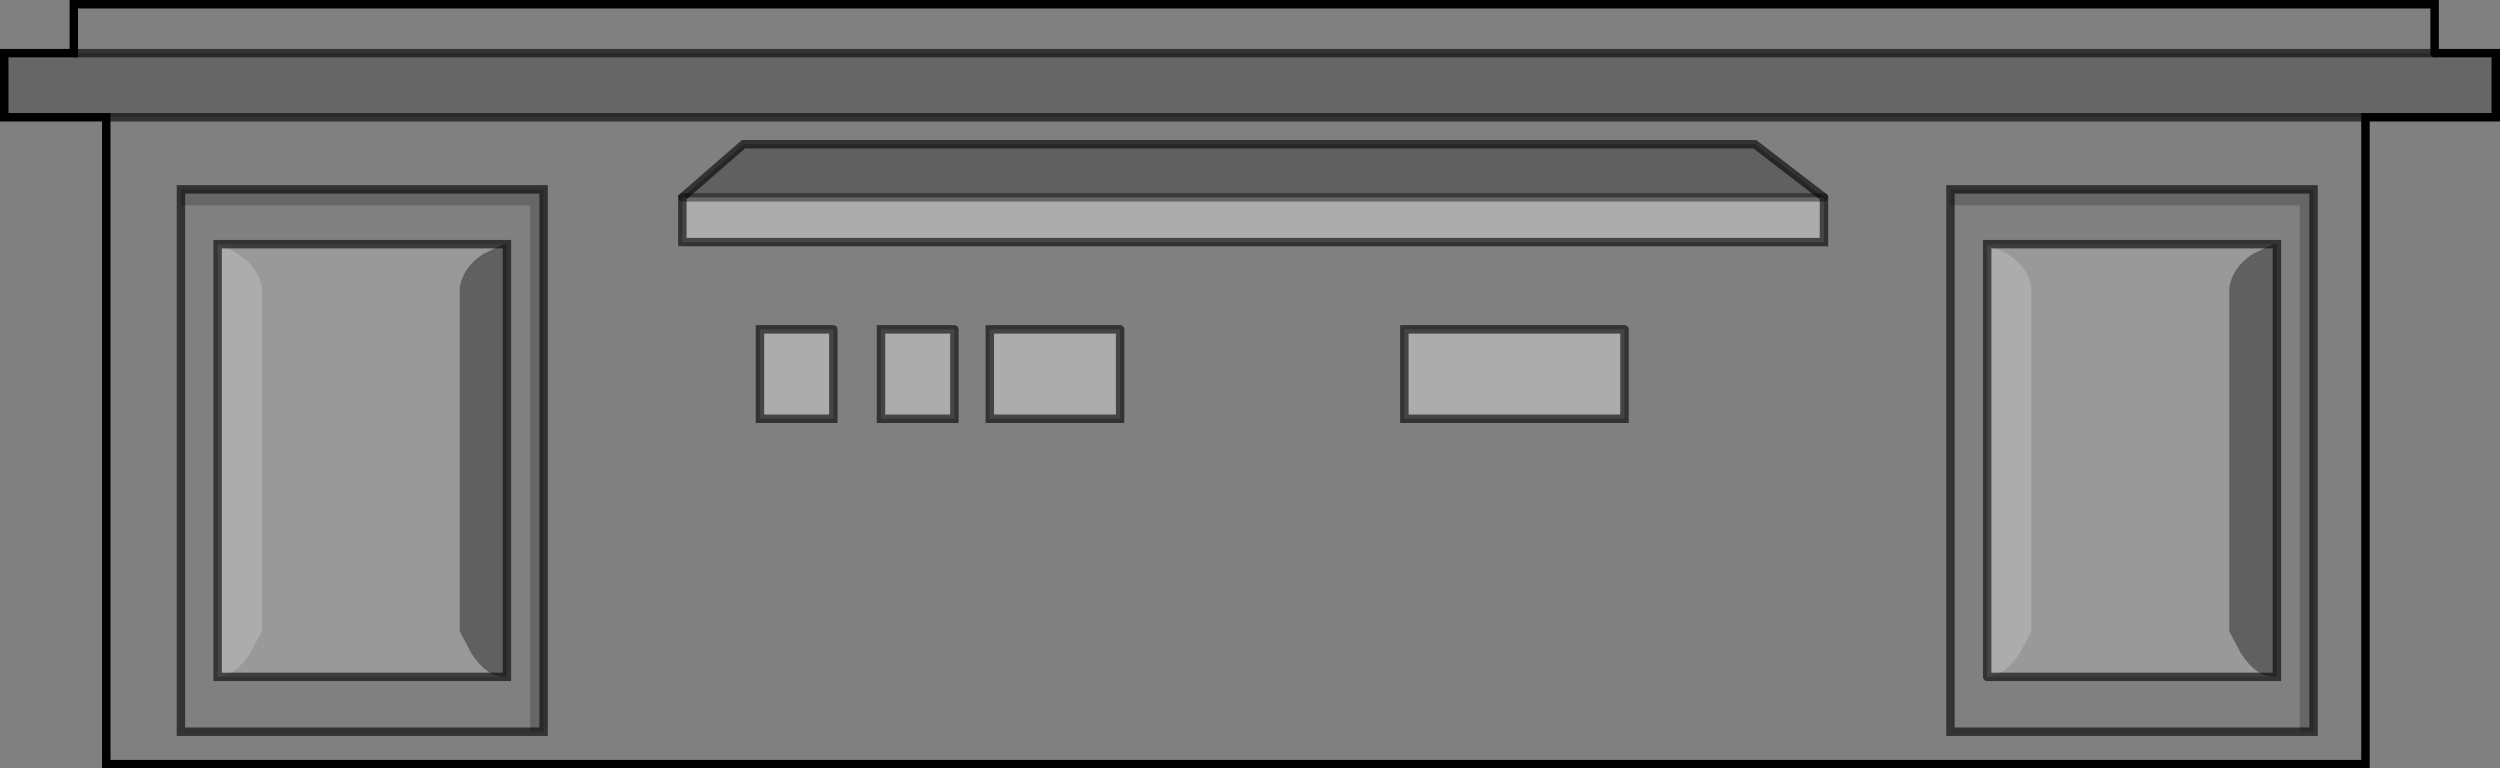 <?xml version="1.0" encoding="UTF-8" standalone="no"?>
<svg xmlns:xlink="http://www.w3.org/1999/xlink" height="91.1px" width="296.4px" xmlns="http://www.w3.org/2000/svg">
  <rect width="100%" height="100%" fill="#808080" stroke="none"/>
  <g transform="matrix(1.0, 0.0, 0.0, 1.0, 148.2, 45.55)">
    <path d="M-67.3 -22.15 L-67.3 -16.85 68.05 -16.85 68.05 -22.15 59.85 -28.45 -60.05 -28.45 -67.3 -22.15 M44.4 -6.5 L18.3 -6.5 18.3 4.1 44.4 4.1 44.4 -6.5 M124.45 41.2 L126.1 41.2 126.1 -23.1 83.05 -23.1 83.05 -21.2 124.45 -21.2 124.45 41.2 83.05 41.2 83.05 -21.2 83.05 41.2 124.45 41.2 M87.4 34.7 L121.3 34.7 121.75 34.7 121.75 -16.6 121.3 -16.6 87.4 -16.6 87.4 34.7 M132.25 -31.65 L132.25 45.05 -135.6 45.05 -135.6 -31.65 132.25 -31.65 M-139.45 -39.25 L-139.45 -45.05 140.45 -45.05 140.45 -39.25 -139.45 -39.25 M-85.35 41.2 L-83.75 41.2 -83.75 -23.1 -126.75 -23.1 -126.75 -21.2 -85.35 -21.2 -85.35 41.2 -126.75 41.2 -126.75 -21.2 -126.75 41.2 -85.35 41.2 M-88.5 34.7 L-88.1 34.7 -88.1 -16.6 -88.5 -16.6 -122.4 -16.6 -122.4 34.7 -88.5 34.7 M-35.05 -6.5 L-43.75 -6.5 -43.75 4.1 -35.05 4.1 -35.05 -6.5 M-15.4 -6.5 L-30.85 -6.5 -30.85 4.1 -15.4 4.1 -15.4 -6.5 M-49.4 -6.5 L-58.1 -6.5 -58.1 4.1 -49.4 4.1 -49.4 -6.5" fill="#010101" fill-opacity="0.0" fill-rule="evenodd" stroke="none"/>
    <path d="M-67.3 -22.15 L-60.05 -28.45 59.85 -28.45 68.05 -22.15 -67.3 -22.15 M121.3 34.7 Q119.3 34.65 117.5 31.95 L116.1 29.3 116.1 -11.4 Q116.45 -13.85 118.9 -15.45 L121.3 -16.6 121.75 -16.6 121.75 34.7 121.3 34.7 M-88.5 -16.6 L-88.1 -16.6 -88.1 34.7 -88.5 34.7 Q-90.5 34.65 -92.3 31.95 L-93.7 29.3 -93.7 -11.4 Q-93.35 -13.85 -90.9 -15.45 L-88.5 -16.6" fill="#000000" fill-opacity="0.247" fill-rule="evenodd" stroke="none"/>
    <path d="M87.4 34.7 Q89.4 34.65 91.25 31.95 L92.65 29.3 92.65 -11.4 Q92.3 -13.85 89.8 -15.45 L87.4 -16.6 121.3 -16.6 118.9 -15.45 Q116.45 -13.85 116.1 -11.4 L116.1 29.3 117.5 31.95 Q119.3 34.65 121.3 34.7 L87.4 34.7 M-88.5 -16.6 L-90.9 -15.45 Q-93.35 -13.85 -93.7 -11.4 L-93.7 29.3 -92.3 31.95 Q-90.5 34.65 -88.5 34.7 L-122.4 34.7 Q-120.4 34.65 -118.55 31.95 L-117.15 29.3 -117.15 -11.4 Q-117.5 -13.85 -120.0 -15.45 -121.25 -16.25 -122.4 -16.6 L-88.5 -16.6" fill="#ffffff" fill-opacity="0.2" fill-rule="evenodd" stroke="none"/>
    <path d="M83.05 -21.2 L83.05 -23.1 126.1 -23.1 126.1 41.2 124.45 41.2 124.45 -21.2 83.05 -21.2 M140.45 -39.25 L147.7 -39.25 147.7 -31.65 132.25 -31.65 -135.6 -31.65 -147.7 -31.65 -147.7 -39.25 -139.45 -39.25 140.45 -39.25 M-126.75 -21.2 L-126.75 -23.1 -83.75 -23.1 -83.75 41.2 -85.35 41.2 -85.35 -21.2 -126.75 -21.2" fill="#000000" fill-opacity="0.2" fill-rule="evenodd" stroke="none"/>
    <path d="M68.05 -22.15 L68.05 -16.85 -67.3 -16.85 -67.3 -22.15 68.05 -22.15 M44.4 -6.5 L44.4 4.1 18.3 4.1 18.3 -6.5 44.4 -6.5 M87.4 -16.6 L89.8 -15.45 Q92.3 -13.85 92.65 -11.4 L92.65 29.3 91.25 31.95 Q89.4 34.65 87.4 34.7 L87.4 -16.6 M-122.4 34.7 L-122.4 -16.6 Q-121.25 -16.25 -120.0 -15.45 -117.5 -13.85 -117.15 -11.4 L-117.15 29.3 -118.55 31.95 Q-120.4 34.65 -122.4 34.7 M-49.4 -6.5 L-49.4 4.1 -58.1 4.1 -58.1 -6.5 -49.4 -6.5 M-15.4 -6.5 L-15.4 4.1 -30.85 4.1 -30.85 -6.5 -15.4 -6.5 M-35.05 -6.5 L-35.05 4.1 -43.75 4.1 -43.75 -6.5 -35.05 -6.5" fill="#ffffff" fill-opacity="0.349" fill-rule="evenodd" stroke="none"/>
    <path d="M68.05 -22.15 L68.05 -16.85 -67.3 -16.85 -67.3 -22.15 -60.05 -28.45 59.85 -28.45 68.05 -22.15 M44.4 -6.5 L44.4 4.1 18.3 4.1 18.3 -6.5 44.4 -6.5 M124.45 41.2 L126.1 41.2 126.1 -23.1 83.05 -23.1 83.05 -21.2 83.05 41.2 124.45 41.2 M87.4 34.7 L121.3 34.7 121.75 34.7 121.75 -16.6 121.3 -16.6 87.4 -16.6 87.4 34.7 M140.45 -39.25 L-139.45 -39.25 M-85.35 41.2 L-83.75 41.2 -83.75 -23.1 -126.75 -23.1 -126.75 -21.2 -126.75 41.2 -85.35 41.2 M-88.5 34.7 L-88.1 34.7 -88.1 -16.6 -88.5 -16.6 -122.4 -16.6 -122.4 34.7 -88.5 34.7 M-49.4 -6.5 L-49.4 4.1 -58.1 4.1 -58.1 -6.5 -49.4 -6.5 M-15.4 -6.5 L-15.4 4.1 -30.85 4.1 -30.85 -6.5 -15.4 -6.5 M-35.05 -6.5 L-35.05 4.1 -43.75 4.1 -43.75 -6.5 -35.05 -6.5 M132.25 -31.65 L-135.6 -31.65" fill="none" stroke="#000000" stroke-linecap="round" stroke-linejoin="miter-clip" stroke-miterlimit="4.0" stroke-opacity="0.6" stroke-width="1.0"/>
    <path d="M140.45 -39.25 L147.7 -39.25 147.7 -31.65 132.25 -31.65 132.25 45.05 -135.6 45.05 -135.6 -31.65 -147.7 -31.65 -147.7 -39.25 -139.45 -39.25 -139.45 -45.05 140.45 -45.05 140.45 -39.25" fill="none" stroke="#000000" stroke-linecap="round" stroke-linejoin="miter-clip" stroke-miterlimit="4.0" stroke-width="1.0"/>
    <path d="M68.05 -22.15 L-67.3 -22.15" fill="none" stroke="#000000" stroke-linecap="round" stroke-linejoin="miter-clip" stroke-miterlimit="4.0" stroke-opacity="0.4" stroke-width="1.0"/>
  </g>
</svg>
